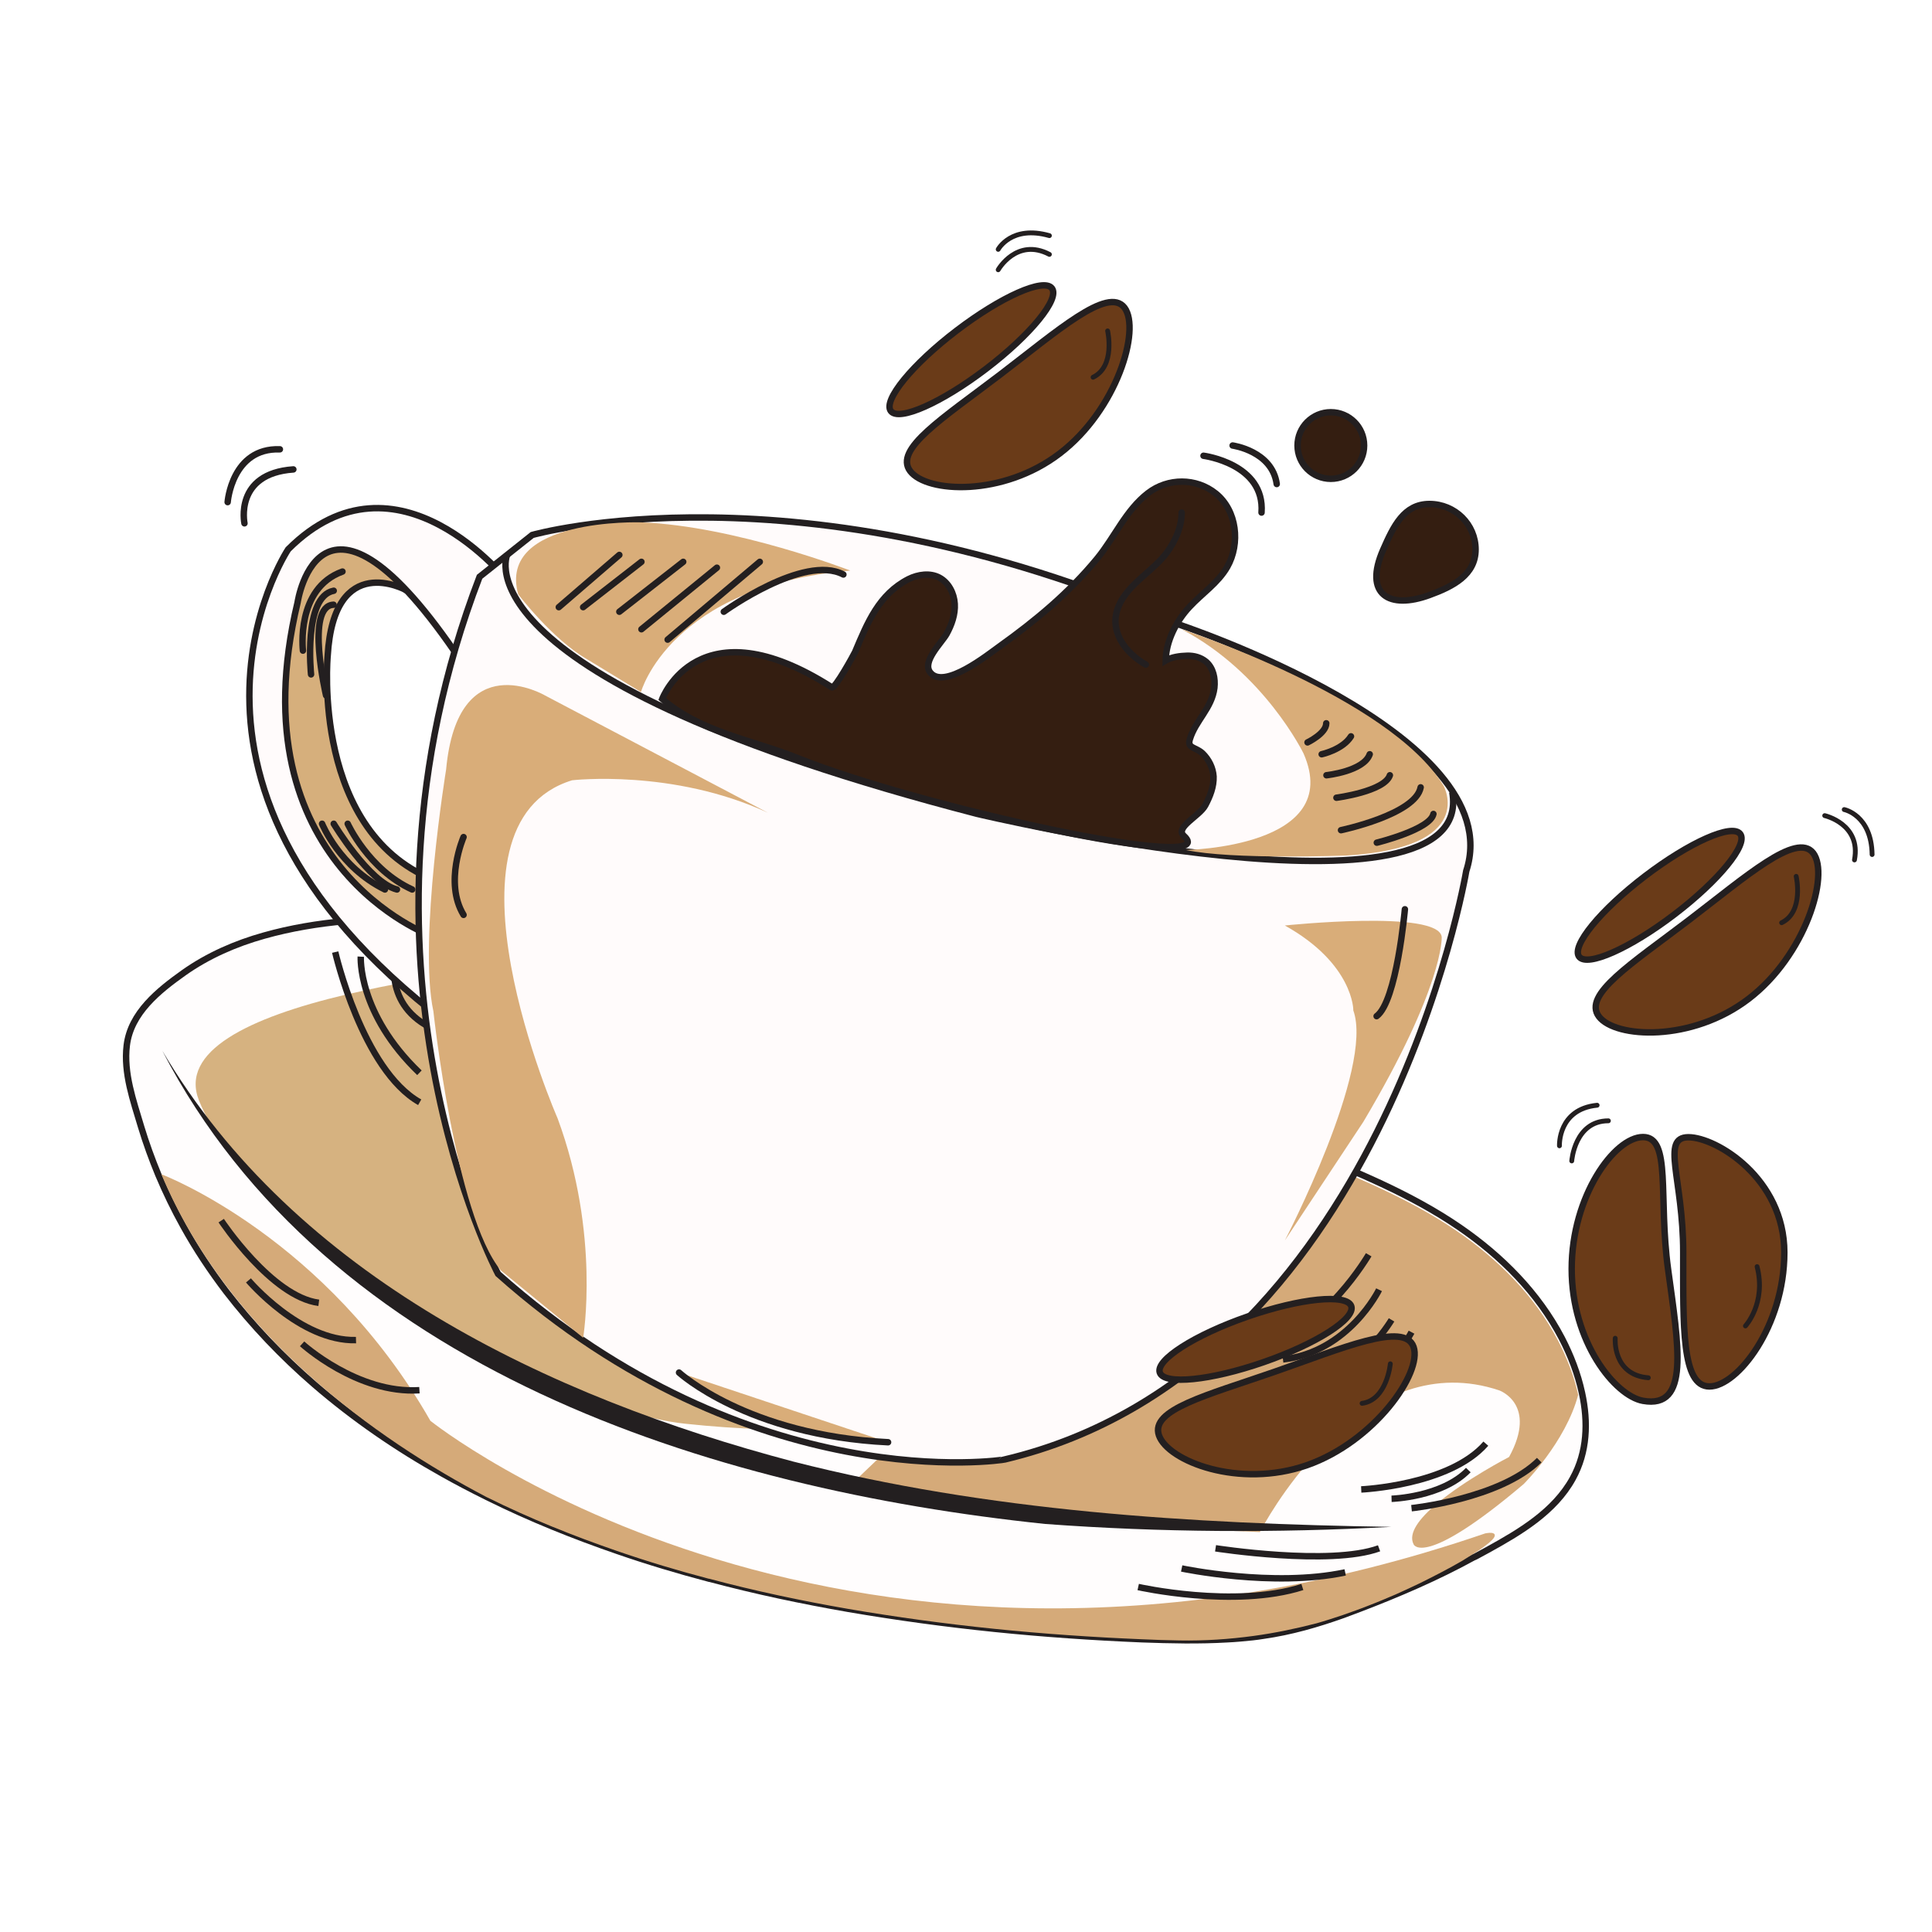 <?xml version="1.0" encoding="utf-8"?>
<!-- Generator: Adobe Illustrator 26.0.3, SVG Export Plug-In . SVG Version: 6.00 Build 0)  -->
<svg version="1.1" id="Layer_1" xmlns="http://www.w3.org/2000/svg" xmlns:xlink="http://www.w3.org/1999/xlink" x="0px" y="0px"
	 viewBox="0 0 300 300" style="enable-background:new 0 0 300 300;" xml:space="preserve">
<style type="text/css">
	.st0{fill:#FFFFFF;}
	.st1{fill:#FFFDFD;stroke:#231F20;stroke-miterlimit:10;}
	.st2{fill:#D6B280;}
	.st3{fill:#D5AA79;}
	.st4{fill:#231F20;}
	.st5{fill:none;stroke:#231F20;stroke-linejoin:round;stroke-miterlimit:10;}
	.st6{fill:#D6AF7C;stroke:#231F20;stroke-miterlimit:10;}
	.st7{fill:#FFFBFB;stroke:#231F20;stroke-miterlimit:10;}
	.st8{fill:none;stroke:#231F20;stroke-linecap:round;stroke-linejoin:round;stroke-miterlimit:10;}
	.st9{fill:none;stroke:#231F20;stroke-miterlimit:10;}
	.st10{fill:#341E11;stroke:#231F20;stroke-miterlimit:10;}
	.st11{fill:#D9AD79;}
	.st12{fill:#D9AD79;stroke:#231F20;stroke-linecap:round;stroke-linejoin:round;stroke-miterlimit:10;}
	.st13{fill:#6A3B18;stroke:#231F20;stroke-width:1;stroke-miterlimit:10;}
	.st14{fill:#6A3B18;stroke:#231F20;stroke-miterlimit:10;}
	.st15{fill:none;stroke:#231F20;stroke-width:0.75;stroke-linecap:round;stroke-linejoin:round;stroke-miterlimit:10;}
	.st16{fill:#6A3B18;stroke:#231F20;stroke-width:1;stroke-miterlimit:10;}
</style>
<rect class="st0" width="300" height="300"/>
<g>
	<g>
		<g>
			<path class="st1" d="M244.22,229.57c-2.84,5.17-8.2,8.33-13.24,11.11c-0.61,0.32-1.23,0.68-1.84,1c-0.03,0.03-0.1,0.03-0.13,0.06
				l-0.23,0.1c-5.65,3.1-11.6,5.65-17.61,7.95c-0.87,0.32-1.71,0.65-2.58,0.97l0,0c-4.07,1.45-8.11,2.62-12.4,3.23
				c-0.55,0.1-1.13,0.16-1.68,0.23c-1.29,0.13-2.58,0.26-3.88,0.32c-4.43,0.26-8.88,0.16-13.31,0c-7.62-0.32-15.25-0.84-22.87-1.62
				c-7.59-0.78-15.18-1.81-22.71-3.1c-7.24-1.26-14.44-2.78-21.55-4.68c-0.03,0-0.03,0-0.06,0c-4.78-1.26-9.53-2.68-14.21-4.3
				c-6.85-2.36-13.6-5.07-20.12-8.3c-0.1-0.03-0.19-0.1-0.32-0.16c-2.29-1.13-4.59-2.33-6.82-3.59
				c-7.04-3.94-13.73-8.53-19.87-13.83c-5.01-4.33-9.59-9.14-13.63-14.37c-2.46-3.23-4.72-6.62-6.69-10.18
				c-1.42-2.55-2.71-5.2-3.88-7.98l0,0c-1-2.42-1.91-4.91-2.68-7.46c-1.2-4.04-2.75-8.33-2.23-12.63c0.61-5.07,4.97-8.53,8.88-11.31
				c3.75-2.65,8.04-4.52,12.44-5.75c8.27-2.33,17.02-2.81,25.55-2.62c10.11,0.23,20.22,1.52,30.17,3.29c1.81,0.32,3.62,0.68,5.43,1
				l0,0c8.82,1.74,17.54,3.84,26.23,6.2c5.72,1.42,11.4,3.04,17.06,4.81c9.92,3.04,19.7,6.53,29.4,10.01c8.33,3,16.6,6.2,24.81,9.53
				c0.74,0.29,1.45,0.58,2.2,0.9c8.53,3.49,17.15,6.95,24.78,12.18c6.53,4.49,12.21,10.18,15.89,17.22c1.36,2.62,2.49,5.52,3.13,8.5
				C246.64,220.85,246.48,225.47,244.22,229.57z"/>
			<path class="st2" d="M157.13,197.07c0,4.91-1,9.01-2.94,12.34c-1.91,3.33-4.68,5.94-8.3,7.85l0,0
				c-8.82,4.78-22.48,5.62-39.54,3.81c-22.22-2.39-67.58-30.4-75.46-50.2c-3-7.59,7.56-12.82,22.87-16.44
				c0.94-0.19,1.91-0.42,2.91-0.65c1.49-0.32,3.04-0.65,4.59-0.94c12.99-2.46,28.04-4.04,40.93-5.04l0,0
				c8.82,1.71,17.54,3.81,26.23,6.14c5.72,1.42,11.4,3.04,17.06,4.75C154.06,169.13,157.13,184.51,157.13,197.07z"/>
			<path class="st3" d="M245.06,216.58c-1.94,7.37-8.46,13.86-8.46,13.86c-15.57,13.21-17.09,9.37-17.09,9.37
				c-0.9-1.71,0.9-4.04,3.55-6.27c4.46-3.78,11.27-7.3,11.27-7.3c4.49-8.2-1.52-10.34-1.52-10.34
				c-20.42-6.85-34.79,17.61-36.89,21.48c-0.19,0.32-0.29,0.52-0.29,0.52l-21.03-0.94l-5.78-0.84l-35.66-5.1l-1.36-0.19l0.1-0.06
				l13.92-13.31l8.24-7.88l28.62-27.3c5.94-2.71,11.47-3.94,16.64-4.1c0.74,0.29,1.45,0.58,2.16,0.87
				c8.46,3.46,17.06,6.88,24.65,12.05c6.49,4.43,12.15,10.08,15.8,17.06C243.28,210.77,244.41,213.61,245.06,216.58z"/>
			<g>
				<path class="st4" d="M25.2,163.15c20.64,35.02,59.99,53.78,97.97,63.8c30.27,7.72,61.73,9.66,92.87,10.14
					c-17.93,0.97-35.82,0.87-53.75-0.45C110.39,231.22,50.82,212.58,25.2,163.15L25.2,163.15z"/>
			</g>
			<path class="st3" d="M194.7,254.02c-3.81,0.52-7.66,0.78-11.53,0.71c-1.97-0.03-3.94-0.1-5.94-0.19
				c-7.62-0.32-15.25-0.84-22.87-1.62c-7.59-0.78-15.18-1.81-22.71-3.1c-7.24-1.26-14.44-2.78-21.55-4.68c-0.03,0-0.03,0-0.06,0
				c-4.78-1.26-9.53-2.68-14.21-4.3c-6.85-2.36-13.6-5.07-20.12-8.3c-0.1-0.03-0.19-0.1-0.32-0.16
				c-16.8-8.82-39.86-25.03-50.33-50.04c0.78,0.29,25.62,9.98,41.77,38.28c0,0,64.19,51.56,163.81,17.48c0.39-0.06,0.9-0.16,1.26,0
				c0.23,0.1,0.26,0.29,0.16,0.52c-0.16,0.36-0.55,0.68-0.84,0.94c-0.55,0.45-1.1,0.87-1.71,1.26c-0.81,0.52-1.62,1.03-2.42,1.52
				c-1,0.58-2,1.13-3.04,1.68c-1.16,0.61-2.33,1.2-3.49,1.78c-1.26,0.61-2.55,1.2-3.84,1.78c-1.36,0.58-2.71,1.16-4.07,1.68
				c-1.36,0.55-2.75,1.03-4.13,1.52c-1.36,0.45-2.71,0.9-4.1,1.29C201.25,252.89,197.99,253.57,194.7,254.02z"/>
			<path class="st5" d="M188.75,240.42c0,0,17.8,2.78,25.39,0"/>
			<path class="st5" d="M219.18,234.19c0,0,13.83-1.45,19.83-7.46"/>
			<path class="st5" d="M216.08,232.73c0,0,7.82-0.23,11.92-4.46"/>
			<path class="st5" d="M211.37,231.28c0,0,13.7-0.61,19.35-7.11"/>
			<path class="st5" d="M219.18,206.86c0,0-5.43,10.21-13.34,11.08"/>
			<path class="st5" d="M216.08,204.95c0,0-6.01,10.11-13.83,9.01"/>
			<path class="st5" d="M214.14,200.27c0,0-4.68,9.63-14.92,10.82"/>
			<path class="st5" d="M212.53,194.84c0,0-7.04,12.02-15.21,12.76"/>
			<path class="st5" d="M34.35,189.54c0,0,7.82,11.82,15.15,12.76"/>
			<path class="st5" d="M38.58,198.82c0,0,8.04,9.5,16.7,9.27"/>
			<path class="st5" d="M52.05,147.84c0,0,4.2,18.28,13.12,23.32"/>
			<path class="st5" d="M56.02,148.55c0,0-0.52,8.79,9.11,18.03"/>
			<path class="st5" d="M61.54,147.84c0,0-2.39,7.69,5.17,11.66"/>
			<path class="st5" d="M46.91,208.67c0,0,8.59,7.82,18.22,7.2"/>
			<path class="st5" d="M176.74,246.43c0,0,14.92,3.36,25.49,0"/>
			<path class="st5" d="M183.49,243.55c0,0,14.18,3,25.39,0.61"/>
		</g>
		<g>
			<g>
				<path class="st6" d="M63.06,91.63c0,0-11.21-6.23-12.18,10.21c0,0-2.62,27.88,17.22,35.08l-2.26,11.47l-16.51-13.53l-7.95-23.1
					l2.87-22.35l9.11-8.11l9.46,3.68L63.06,91.63z"/>
				<path class="st7" d="M79.02,90.47c0,0-17.31-22.13-34.27-5.17c0,0-25.81,38.73,29.4,76.98l-7.2-16.96
					c0,0-30.49-11.02-20.74-51.78c0,0,3.62-24.36,26.52,10.82L79.02,90.47z"/>
				<g>
					<path class="st8" d="M50.01,127.91c0,0,2.71,6.75,9.76,10.21"/>
					<path class="st8" d="M51.82,127.91c0,0,5.49,9.11,9.82,10.21"/>
					<path class="st8" d="M53.99,127.91c0,0,3.26,7.14,10.01,10.21"/>
					<path class="st8" d="M47.04,101.03c0,0-1.16-9.66,6.14-12.28"/>
					<path class="st8" d="M48.3,104.72c0,0-1.26-12.08,3.52-12.99"/>
					<path class="st8" d="M50.63,107.98c0,0-3.26-13.89,1.16-14.08"/>
				</g>
			</g>
			<path class="st8" d="M37.96,81.26c0,0-1.62-7.72,7.59-8.37"/>
			<path class="st8" d="M35.35,77.97c0,0,0.65-8.46,8.11-8.2"/>
		</g>
		<path class="st7" d="M77.34,197.81c0,0-25.75-48.58-2.87-108.25l8.17-6.49c0,0,41.12-11.79,99.82,13.7c0,0,52.2,17.09,45.22,38.47
			c0,0-12.99,77.46-71.68,91.39C156,226.66,116.78,232.93,77.34,197.81z"/>
		<path class="st9" d="M225.51,123c3.84,21.9-73.84,3.36-73.84,3.36C70.14,105.2,78.76,86.11,78.76,86.11"/>
		<g>
			<path class="st10" d="M102.83,108.53c0,0,5.65-15.02,26.33-1.81c0.48,0.32,3.46-5.14,3.62-5.49c1.91-4.52,3.68-8.95,8.3-11.31
				c1.49-0.74,3.33-1,4.78-0.23c1.45,0.78,2.29,2.42,2.39,4.07c0.1,1.65-0.48,3.26-1.26,4.68c-0.78,1.39-3.91,4.33-2.52,6.01
				c2.16,2.65,8.95-2.81,10.76-4.1c5.56-3.97,10.76-8.3,15.12-13.6c2.71-3.29,4.46-7.53,7.91-10.18c3.1-2.39,7.49-2.39,10.53,0.06
				c3.29,2.65,3.84,7.79,1.78,11.4c-1.45,2.52-3.94,4.13-5.88,6.23c-2,2.13-3.65,5.3-3.68,8.3c0.94-0.55,2.23-0.71,3.33-0.74
				c1.07-0.03,2.13,0.26,2.94,0.94c1.13,0.97,1.45,2.58,1.29,4.04c-0.39,3.17-2.94,5.1-3.81,7.98c-0.45,1.45,0.9,1.2,1.97,2.2
				c0.97,0.94,1.62,2.23,1.71,3.59c0.06,1.58-0.55,3.1-1.29,4.49c-0.9,1.68-4.75,3.42-3.33,4.72c6.56,5.94-40.93-4.43-59.99-12.08
				C116.75,114.86,108.77,113.7,102.83,108.53z"/>
			<g>
				<circle class="st10" cx="206.65" cy="69.18" r="5.17"/>
				<path class="st10" d="M229.13,85.33c0,3.91-3.46,5.72-7.17,7.07c-6.23,2.29-10.27-0.06-7.17-7.07c1.58-3.59,3.2-7.07,7.17-7.07
					S229.13,81.43,229.13,85.33z"/>
			</g>
			<path class="st8" d="M183.49,79.59c0,2.16-0.94,4.33-2.2,6.07c-2.13,3-6.11,4.94-7.59,8.46c-1.62,3.81,1.03,7.27,4.23,9.08"/>
		</g>
	</g>
	<path class="st11" d="M199.51,143.71c0,0,24-2.52,24.36,1.81c0,0,0.36,7.59-12.18,28.69l-12.18,18.41c0,0,13.89-26.68,10.63-35.73
		C210.17,156.89,210.17,149.65,199.51,143.71z"/>
	<path class="st11" d="M90.55,207.73c0,0,2.71-16.05-3.97-34.08c0,0-20.03-45.64,2.26-52.49c0,0,15.6-1.81,30.4,5.04l-34.63-18.22
		c0,0-13.53-7.95-15.34,11.53c0,0-4.33,26.55-1.97,37.54c0,0,3.42,31.72,10.47,40.22L90.55,207.73z"/>
	<path class="st11" d="M99.53,107.46c0,0,4.49-16.47,32.5-18.86c0,0-17.9-6.95-32.5-7.49c0,0-22.39-0.74-19.06,11.18
		c0,0,5.27,6.95,10.69,10.08L99.53,107.46z"/>
	<path class="st11" d="M184.13,131.98c0,0,24.71-0.36,18.28-14.99c0,0-6.11-12.57-18.93-19.28c0,0,32.27,10.53,40.67,24.29
		c0,0,5.43,9.63-15.15,10.85C209.01,132.85,191.21,133.53,184.13,131.98z"/>
	<path class="st8" d="M203.03,115.28c0,0,2.91-1.39,2.91-2.97"/>
	<path class="st8" d="M205.23,117.12c0,0,3.26-0.71,4.55-2.78"/>
	<path class="st8" d="M205.97,120.38c0,0,5.78-0.61,6.72-3.26"/>
	<path class="st8" d="M207.52,123.87c0,0,7.46-0.97,8.3-3.49"/>
	<path class="st8" d="M208.23,128.91c0,0,11.56-2.42,12.37-6.65"/>
	<path class="st8" d="M213.79,130.85c0,0,8.3-2.04,8.79-4.46"/>
	<path class="st8" d="M218.15,141.19c0,0-1.26,14.31-4.39,16.6"/>
	<path class="st8" d="M71.98,129.98c0,0-3.07,7.04,0,12.08"/>
	<line class="st8" x1="86.77" y1="94.28" x2="96.17" y2="86.17"/>
	<line class="st8" x1="90.55" y1="94.28" x2="99.6" y2="87.24"/>
	<line class="st8" x1="96.17" y1="94.99" x2="106.09" y2="87.24"/>
	<line class="st8" x1="99.6" y1="97.71" x2="111.32" y2="88.15"/>
	<line class="st8" x1="103.67" y1="99.32" x2="117.98" y2="87.24"/>
	<path class="st8" d="M112.39,94.99c0,0,12.44-9.01,18.57-5.78"/>
	<path class="st12" d="M105.44,213.13c0,0,10.63,9.76,32.46,10.82"/>
</g>
<path class="st8" d="M186.88,70.77c0,0,9.56,1.23,9.01,8.82"/>
<path class="st8" d="M191.4,69.18c0,0,6.14,0.84,6.85,5.98"/>
<g>
	<g>
		
			<ellipse transform="matrix(0.795 -0.606 0.606 0.795 -1.989 102.603)" class="st13" cx="150.88" cy="54.25" rx="15.73" ry="3.75"/>
		<path class="st14" d="M164.56,70.41c8.85-6.75,12.6-19.25,10.05-22.64c-2.58-3.36-10.5,3.68-19.35,10.43
			c-8.85,6.75-16.51,11.56-13.92,14.96C143.92,76.55,155.74,77.16,164.56,70.41z"/>
		<path class="st15" d="M155,41.89c0,0,2.87-5.04,7.95-2.39"/>
		<path class="st15" d="M155,38.72c0,0,2.04-3.81,7.95-2.13"/>
		<path class="st15" d="M171.99,51.38c0,0,1.26,5.49-2.26,7.2"/>
	</g>
	<path class="st14" d="M259.01,197.04c1.65,12.08,3.42,21.77-3.88,20.48c-4.36-0.78-11.08-9.17-11.08-20.48
		c0-11.31,6.65-20.48,11.08-20.48C259.56,176.56,257.49,185.86,259.01,197.04z"/>
	<path class="st14" d="M277.07,194.49c0,11.47-7.3,20.8-11.63,20.8s-4.07-9.3-4.07-20.8s-3.52-17.9,0.81-17.9
		S277.07,182.99,277.07,194.49z"/>
	<path class="st15" d="M244.06,180.27c0,0,0.45-6.23,5.69-6.23"/>
	<path class="st15" d="M242.15,177.92c0,0-0.26-5.69,5.85-6.3"/>
	<path class="st15" d="M250.81,207.8c0,0-0.45,5.69,5.14,6.14"/>
	<path class="st15" d="M271.03,205.89c0,0,3.26-3.52,1.81-9.21"/>
	
		<ellipse transform="matrix(0.795 -0.606 0.606 0.795 -31.45 184.792)" class="st13" cx="257.81" cy="138.95" rx="15.73" ry="3.75"/>
	<path class="st14" d="M271.51,155.11c8.85-6.75,12.6-19.25,10.05-22.64c-2.58-3.36-10.5,3.68-19.35,10.43
		c-8.85,6.75-16.51,11.56-13.92,14.96C250.84,161.21,262.66,161.86,271.51,155.11z"/>
	<path class="st15" d="M283.34,126.65c0,0,5.69,1.29,4.62,6.88"/>
	<path class="st15" d="M286.37,125.71c0,0,4.23,0.84,4.33,6.98"/>
	<path class="st15" d="M278.91,136.08c0,0,1.26,5.49-2.26,7.2"/>
	
		<ellipse transform="matrix(0.945 -0.328 0.328 0.945 -57.416 75.461)" class="st16" cx="194.91" cy="207.88" rx="15.73" ry="3.75"/>
	<path class="st14" d="M202.9,227.53c10.5-3.65,17.99-14.37,16.6-18.38c-1.39-4.01-11.14,0.23-21.64,3.88
		c-10.5,3.65-19.28,5.85-17.9,9.85C181.36,226.89,192.4,231.18,202.9,227.53z"/>
	<path class="st15" d="M215.89,211.77c0,0-0.52,5.62-4.39,6.14"/>
</g>
</svg>
